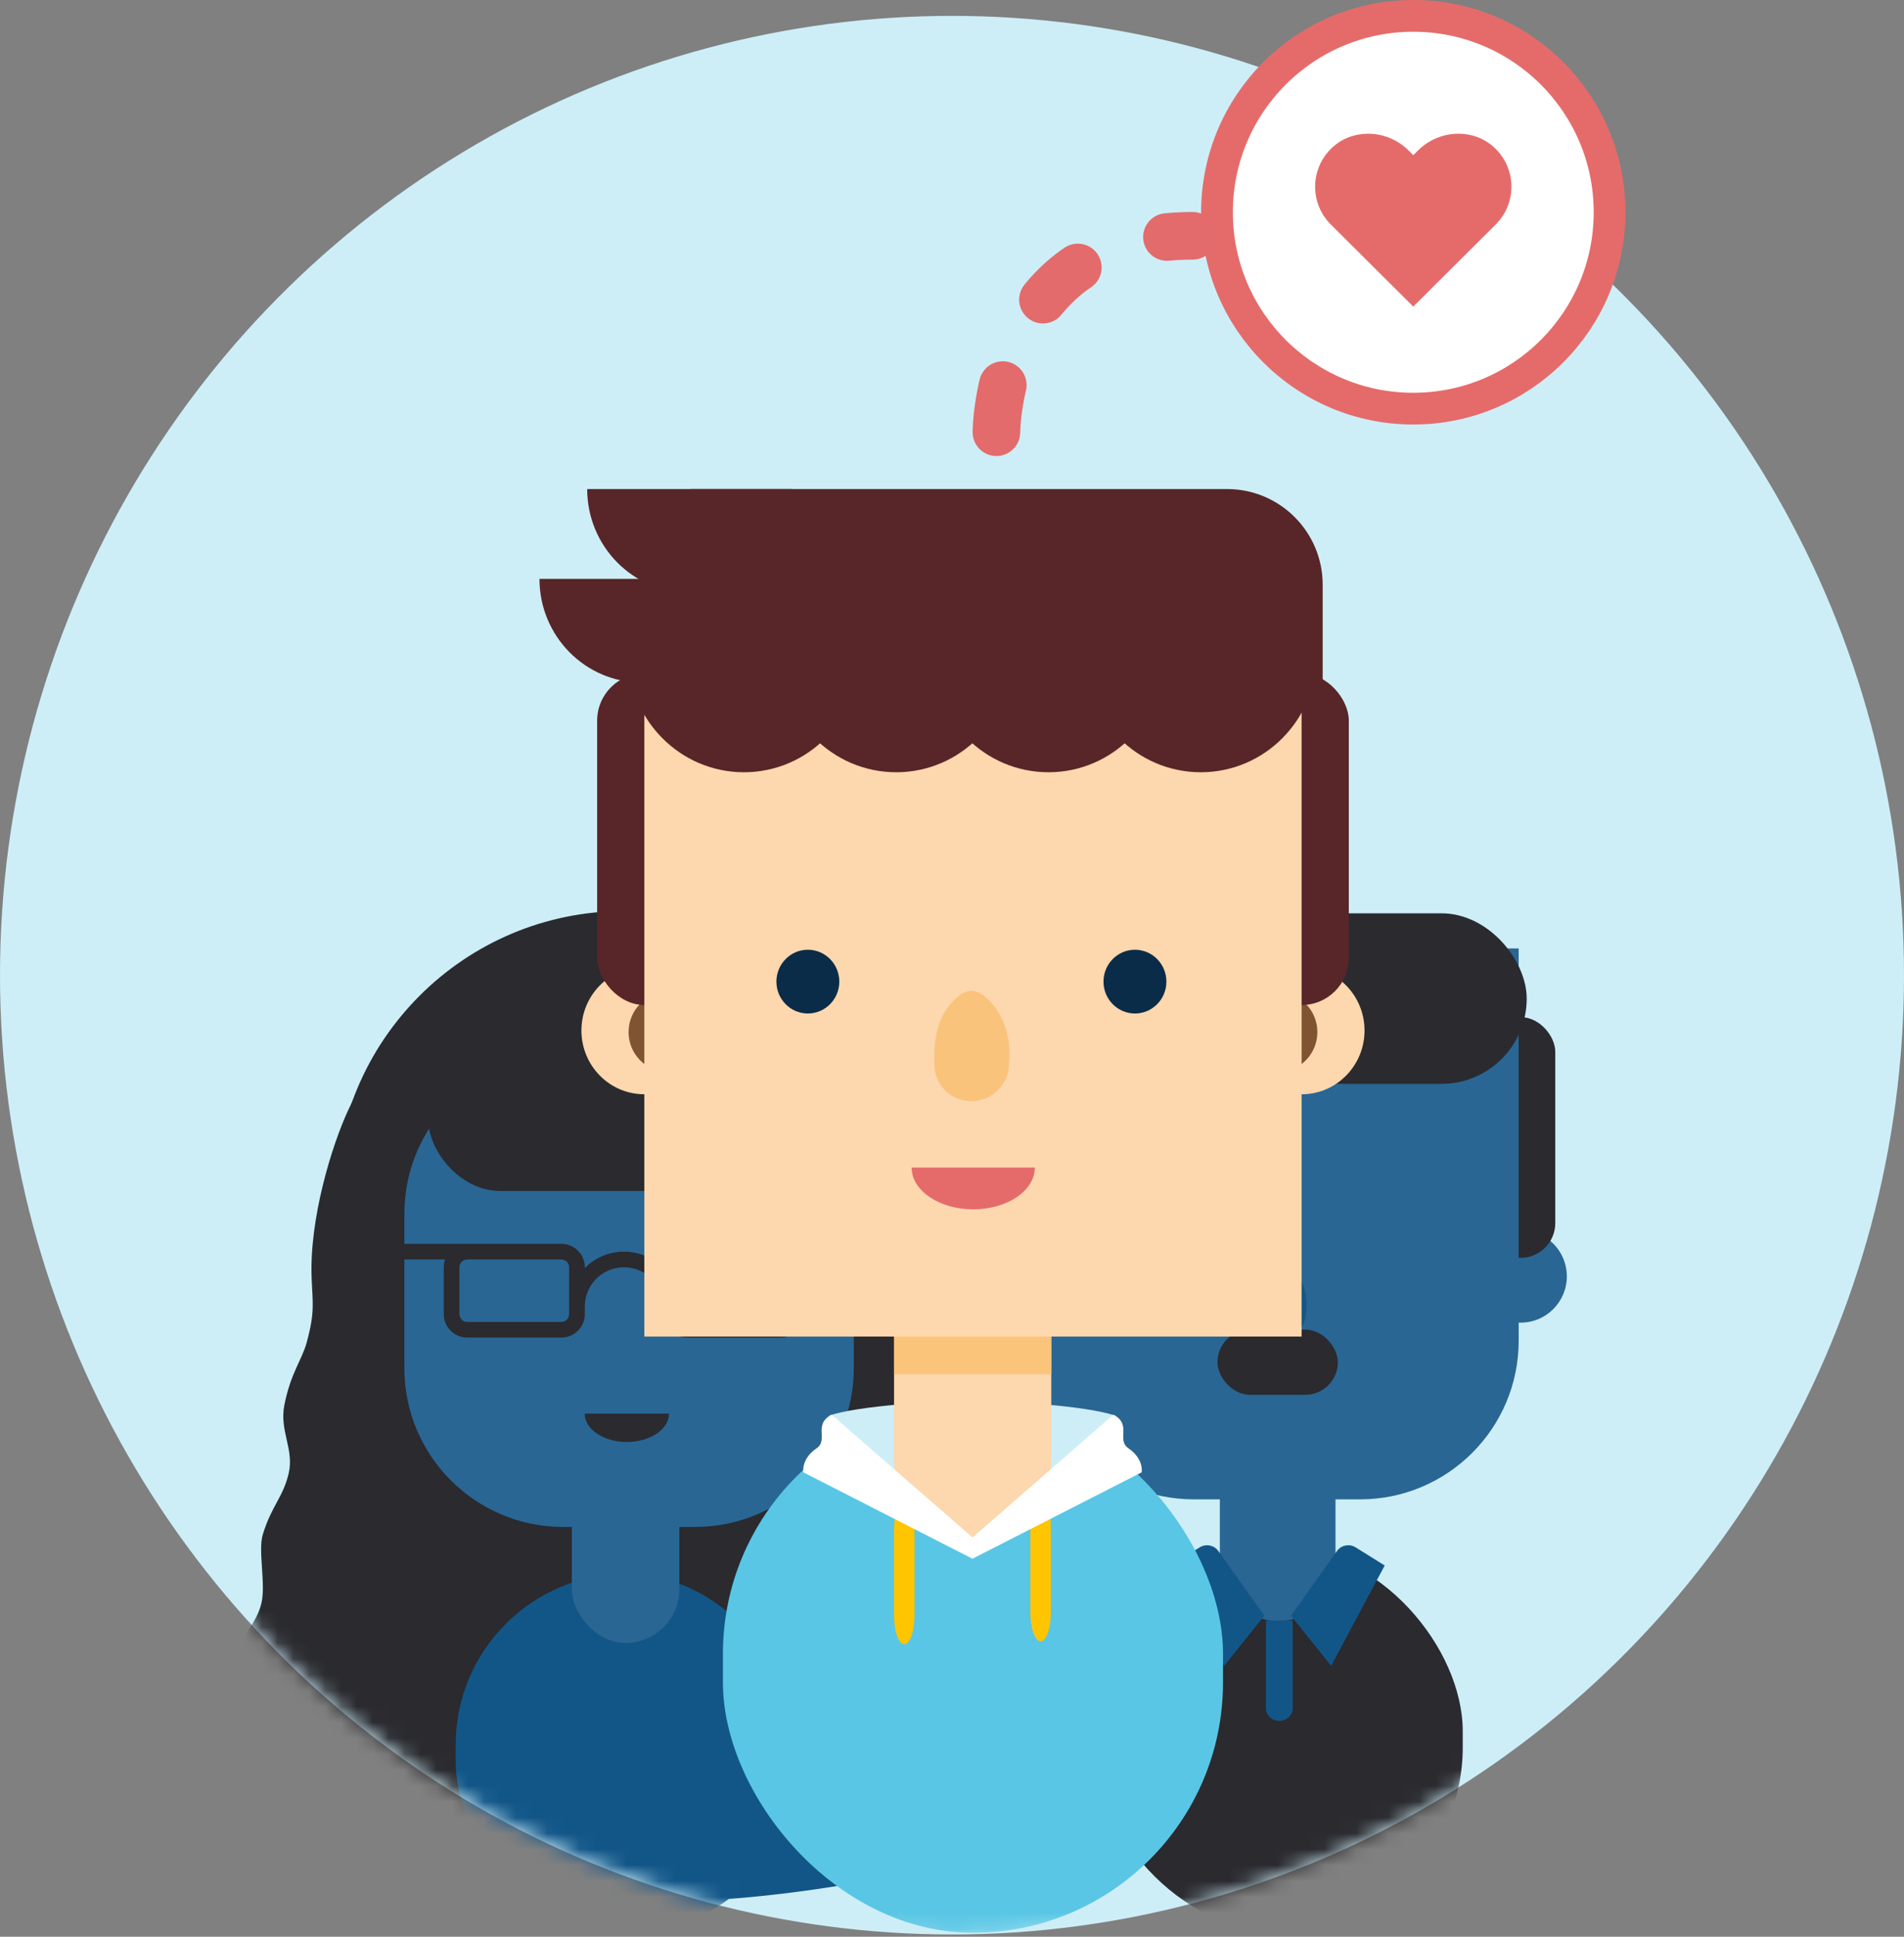 <?xml version="1.0" encoding="UTF-8"?>
<svg width="120px" height="122px" viewBox="0 0 120 122" version="1.1" xmlns="http://www.w3.org/2000/svg" xmlns:xlink="http://www.w3.org/1999/xlink">
    <rect x="0" y="0" width="120" height="122" fill="#808080" stroke="none"/>
    <!-- Generator: Sketch 39.1 (31720) - http://www.bohemiancoding.com/sketch -->
    <title>service-ux</title>
    <desc>Created with Sketch.</desc>
    <defs>
        <ellipse id="path-1" cx="60" cy="60.429" rx="60" ry="60.429"></ellipse>
    </defs>
    <g id="首頁" stroke="none" stroke-width="1" fill="none" fill-rule="evenodd">
        <g id="service-ux" transform="translate(0, 1)">
            <mask id="mask-2" fill="white">
                <use xlink:href="#path-1"></use>
            </mask>
            <use id="Mask" fill="#CDEEF7" xlink:href="#path-1"></use>
            <g id="human" mask="url(#mask-2)">
                <g transform="translate(62.4, 56.389)">
                    <rect id="Rectangle-348-Copy-3" fill="#2A2A2F" x="6.608" y="40.073" width="23.181" height="24.206" rx="11.59"></rect>
                    <rect id="Rectangle-342-Copy-16" fill="#296693" x="14.481" y="31.615" width="7.29" height="13.124" rx="3.645"></rect>
                    <ellipse id="Oval-38-Copy-9" fill="#CDEEF7" cx="2.964" cy="23.012" rx="2.916" ry="2.916"></ellipse>
                    <ellipse id="Oval-38-Copy-10" fill="#296693" cx="33.434" cy="23.012" rx="2.916" ry="2.916"></ellipse>
                    <rect id="Rectangle-342-Copy-5" fill="#2A2A2F" x="31.247" y="6.68" width="4.374" height="15.165" rx="2.187"></rect>
                    <rect id="Rectangle-342-Copy-6" fill="#125688" x="0.777" y="6.68" width="4.374" height="15.165" rx="2.187"></rect>
                    <path d="M2.845,2.354 L33.315,2.354 L33.315,27.068 C33.315,32.586 28.835,37.059 23.317,37.059 L12.843,37.059 C7.321,37.059 2.845,32.575 2.845,27.068 L2.845,2.354 Z" id="Rectangle-342-Copy-14" fill="#296693"></path>
                    <path d="M17.06,22.731 C17.796,21.747 18.46,21.615 19.295,22.731 C20.129,23.848 19.921,25.235 19.921,25.235 C19.924,26.203 19.133,26.988 18.177,26.988 L18.177,26.988 C17.211,26.988 16.426,26.199 16.468,25.229 C16.468,25.229 16.324,23.715 17.06,22.731 Z" id="Rectangle-342-Copy-15" fill="#125688" opacity="0.9"></path>
                    <rect id="Rectangle-231" fill="#2A2A2F" x="0.948" y="0.143" width="32.873" height="10.742" rx="5.371"></rect>
                    <rect id="Rectangle-231-Copy" fill="#2A2A2F" x="14.332" y="26.366" width="7.586" height="4.107" rx="2.054"></rect>
                    <path d="M14.378,40.303 L17.285,44.386 L14.754,47.547 L11.379,41.226 L13.208,40.084 C13.596,39.842 14.12,39.94 14.378,40.303 L14.378,40.303 Z" id="Shape" fill="#125688"></path>
                    <path d="M21.872,40.303 L18.965,44.386 L21.496,47.547 L24.871,41.226 L23.042,40.084 C22.654,39.842 22.13,39.94 21.872,40.303 L21.872,40.303 Z" id="Shape" fill="#125688"></path>
                    <path d="M18.228,51.011 L18.228,51.011 C17.762,51.011 17.385,50.658 17.385,50.221 L17.385,44.69 L19.072,44.69 L19.072,50.221 C19.072,50.658 18.694,51.011 18.228,51.011 L18.228,51.011 Z" id="Shape" fill="#125688"></path>
                </g>
            </g>
            <g id="human" mask="url(#mask-2)">
                <g transform="translate(12, 56.389)">
                    <path d="M52.581,52.125 C51.563,49.905 52.437,49.358 51.812,47.013 C51.404,45.487 50.494,44.87 50.182,43.59 C49.886,42.375 50.404,40.258 50.092,39.241 C49.529,37.404 48.822,36.918 48.463,35.401 C48.1,33.875 49.051,32.718 48.734,31.099 C48.337,29.07 47.624,28.239 47.331,27.167 C46.788,25.177 46.955,24.68 47.014,23.049 C47.15,19.348 45.769,14.805 44.706,12.501 C43.503,9.893 41.923,8.437 40.047,7.643 L27.327,7.643 L27.327,62.465 C42.262,62.604 54.482,58.024 54.482,58.024 C54.437,54.045 53.763,54.702 52.581,52.125 L52.581,52.125 Z" id="Shape" fill="#125688"></path>
                    <path d="M2.073,52.158 C3.091,49.938 2.216,49.391 2.842,47.046 C3.249,45.52 4.159,44.903 4.471,43.623 C4.768,42.408 4.25,40.291 4.562,39.274 C5.125,37.437 5.832,36.951 6.191,35.434 C6.553,33.908 5.603,32.751 5.92,31.132 C6.317,29.103 7.03,28.272 7.323,27.2 C7.866,25.21 7.699,24.713 7.639,23.082 C7.504,19.381 8.884,14.838 9.948,12.534 C11.151,9.926 12.731,8.47 14.607,7.677 L27.327,7.677 L27.327,62.498 C12.392,62.637 0.172,58.057 0.172,58.057 C0.217,54.078 0.891,54.735 2.073,52.158 L2.073,52.158" id="Shape" fill="#2A2A2F"></path>
                    <rect id="Rectangle-342-Copy-6" fill="#2A2A2F" x="9.109" y="0" width="36.436" height="56.098" rx="18.218"></rect>
                    <rect id="Rectangle-348-Copy-3" fill="#125688" x="16.721" y="41.744" width="21.549" height="22.621" rx="10.775"></rect>
                    <rect id="Rectangle-342-Copy-16" fill="#296693" x="24.04" y="33.84" width="6.776" height="12.264" rx="3.388"></rect>
                    <path d="M13.485,19.071 C13.485,13.546 17.958,9.068 23.492,9.068 L31.805,9.068 C37.331,9.068 41.811,13.551 41.811,19.071 L41.811,28.795 C41.811,34.319 37.338,38.797 31.805,38.797 L23.492,38.797 C17.965,38.797 13.485,34.314 13.485,28.795 L13.485,19.071 Z" id="Rectangle-342-Copy-14" fill="#296693"></path>
                    <rect id="Rectangle-231-Copy" fill="#2A2A2F" x="14.984" y="8.564" width="25.421" height="9.068" rx="4.534"></rect>
                    <path d="M30.161,31.66 C30.161,32.645 28.973,33.444 27.508,33.444 C26.041,33.444 24.853,32.645 24.853,31.66 L30.161,31.66 Z" id="Fill-41-Copy-2" fill="#2A2A2F"></path>
                    <path d="M41.525,20.963 L31.278,20.963 C30.461,20.963 29.796,21.625 29.796,22.439 L29.796,22.492 C29.168,21.853 28.293,21.455 27.327,21.455 C26.36,21.455 25.486,21.853 24.858,22.492 L24.858,22.439 C24.858,21.625 24.193,20.963 23.376,20.963 L13.129,20.963 C12.856,20.963 12.635,21.183 12.635,21.455 C12.635,21.727 12.856,21.947 13.129,21.947 L16.055,21.947 C16,22.101 15.968,22.266 15.968,22.439 L15.968,25.392 C15.968,26.206 16.633,26.868 17.45,26.868 L23.376,26.868 C24.193,26.868 24.858,26.206 24.858,25.392 L24.858,24.9 C24.858,23.543 25.965,22.439 27.327,22.439 C28.688,22.439 29.796,23.543 29.796,24.9 L29.796,25.392 C29.796,26.206 30.461,26.868 31.278,26.868 L37.204,26.868 C38.021,26.868 38.685,26.206 38.685,25.392 L38.685,22.439 C38.685,22.266 38.654,22.101 38.599,21.947 L41.525,21.947 C41.798,21.947 42.019,21.727 42.019,21.455 C42.019,21.183 41.798,20.963 41.525,20.963 L41.525,20.963 Z M23.87,25.392 C23.87,25.663 23.649,25.884 23.376,25.884 L17.45,25.884 C17.178,25.884 16.956,25.663 16.956,25.392 L16.956,22.439 C16.956,22.168 17.178,21.947 17.45,21.947 L23.376,21.947 C23.649,21.947 23.87,22.168 23.87,22.439 L23.87,25.392 L23.87,25.392 Z M37.698,22.439 L37.698,25.392 C37.698,25.663 37.476,25.884 37.204,25.884 L31.278,25.884 C31.005,25.884 30.784,25.663 30.784,25.392 L30.784,22.439 C30.784,22.168 31.005,21.947 31.278,21.947 L37.204,21.947 C37.476,21.947 37.698,22.168 37.698,22.439 L37.698,22.439 Z" id="glasses" fill="#2A2A2F"></path>
                </g>
            </g>
            <g id="human" mask="url(#mask-2)">
                <g transform="translate(34, 29.806)">
                    <rect id="Rectangle-348-Copy-3" fill="#59C6E5" x="11.563" y="57.605" width="31.517" height="33.338" rx="15.758"></rect>
                    <path d="M27.267,57.438 C24.8,57.455 20.161,57.743 18.282,58.355 L27.267,66.844 L36.253,58.355 C34.374,57.743 29.735,57.455 27.267,57.438 L27.267,57.438 Z" id="Shape" fill="#CDEEF7"></path>
                    <rect id="Rectangle-342-Copy-16" fill="#FDD7AD" x="22.347" y="46.815" width="9.911" height="19.313" rx="4.955"></rect>
                    <polygon id="Fill-4" fill="#FAC47B" points="22.347 55.753 32.259 55.753 32.259 53.087 22.347 53.087"></polygon>
                    <ellipse id="Oval-38-Copy-9" fill="#FDD7AD" cx="6.608" cy="34.108" rx="3.964" ry="4.017"></ellipse>
                    <ellipse id="Oval-38-Copy-10" fill="#FDD7AD" cx="48.036" cy="34.108" rx="3.964" ry="4.017"></ellipse>
                    <ellipse id="Oval-38-Copy-11" fill="#805333" cx="46.549" cy="34.208" rx="2.478" ry="2.51"></ellipse>
                    <ellipse id="Oval-38-Copy-12" fill="#805333" cx="8.094" cy="34.208" rx="2.478" ry="2.51"></ellipse>
                    <rect id="Rectangle-342-Copy-5" fill="#582628" x="45.062" y="11.615" width="5.947" height="20.887" rx="2.973"></rect>
                    <rect id="Rectangle-342-Copy-6" fill="#582628" x="3.635" y="11.615" width="5.947" height="20.887" rx="2.973"></rect>
                    <rect id="Rectangle-342-Copy-14" fill="#FDD7AD" x="6.608" y="5.59" width="41.428" height="47.798"></rect>
                    <path d="M6.446,0 L43.338,0 C46.665,0 49.362,2.704 49.362,6.025 L49.362,12.05 L6.446,12.05 L6.446,0 Z M6.446,0 L9.512,0 L9.512,6.025 L6.446,6.025 L6.446,0 Z" id="Combined-Shape-Copy" fill="#582628"></path>
                    <path d="M25.704,32.697 C26.704,31.341 27.607,31.159 28.742,32.697 C29.877,34.235 29.595,36.175 29.595,36.175 C29.599,37.492 28.522,38.56 27.209,38.56 L27.237,38.56 C25.915,38.56 24.841,37.497 24.896,36.167 C24.896,36.167 24.703,34.053 25.704,32.697 Z" id="Rectangle-342-Copy-15" fill="#FAC176" opacity="0.9"></path>
                    <path d="M39.512,31.029 C39.512,32.137 38.624,33.037 37.53,33.037 C36.436,33.037 35.548,32.137 35.548,31.029 C35.548,29.92 36.436,29.02 37.53,29.02 C38.624,29.02 39.512,29.92 39.512,31.029" id="Fill-49-Copy-4" fill="#0B2C48"></path>
                    <path d="M18.897,31.029 C18.897,32.137 18.009,33.037 16.915,33.037 C15.821,33.037 14.933,32.137 14.933,31.029 C14.933,29.92 15.821,29.02 16.915,29.02 C18.009,29.02 18.897,29.92 18.897,31.029" id="Fill-49-Copy-5" fill="#0B2C48"></path>
                    <path d="M31.22,42.744 C31.22,44.196 29.481,45.373 27.339,45.373 C25.194,45.373 23.456,44.196 23.456,42.744 L31.22,42.744 Z" id="Fill-41-Copy-2" fill="#E56B6B"></path>
                    <path d="M6.446,12.188 C10.006,12.188 12.893,9.264 12.893,5.657 C12.893,5.657 0,5.657 0,5.657 C0,9.264 2.886,12.188 6.446,12.188 Z" id="Oval-50-Copy-2" fill="#582628"></path>
                    <path d="M12.887,17.84 C16.919,17.84 20.188,14.528 20.188,10.443 C20.188,10.443 5.587,10.443 5.587,10.443 C5.587,14.528 8.855,17.84 12.887,17.84 Z" id="Oval-50-Copy-2" fill="#582628"></path>
                    <path d="M22.485,17.84 C26.517,17.84 29.785,14.528 29.785,10.443 C29.785,10.443 15.185,10.443 15.185,10.443 C15.185,14.528 18.453,17.84 22.485,17.84 Z" id="Oval-50-Copy-2" fill="#582628"></path>
                    <path d="M32.083,17.84 C36.115,17.84 39.383,14.528 39.383,10.443 C39.383,10.443 24.782,10.443 24.782,10.443 C24.782,14.528 28.051,17.84 32.083,17.84 Z" id="Oval-50-Copy-2" fill="#582628"></path>
                    <path d="M41.681,17.84 C45.712,17.84 48.981,14.528 48.981,10.443 C48.981,10.443 34.38,10.443 34.38,10.443 C34.38,14.528 37.649,17.84 41.681,17.84 Z" id="Oval-50-Copy-2" fill="#582628"></path>
                    <path d="M9.455,6.531 C13.015,6.531 15.901,3.607 15.901,-7.25116065e-17 C15.901,1.31468812e-08 3.008,-7.25116065e-17 3.008,-7.25116065e-17 C3.008,3.607 5.894,6.531 9.455,6.531 Z" id="Oval-50-Copy-3" fill="#582628"></path>
                    <path d="M22.992,72.773 L22.992,72.773 C22.637,72.773 22.347,71.958 22.347,70.962 L22.347,65.531 C22.347,64.535 22.637,63.72 22.992,63.72 L22.992,63.72 C23.346,63.72 23.636,64.535 23.636,65.531 L23.636,70.962 C23.636,71.958 23.346,72.773 22.992,72.773 L22.992,72.773 Z" id="Shape" fill="#FFC500"></path>
                    <path d="M31.587,72.583 L31.587,72.583 C31.232,72.583 30.942,71.768 30.942,70.772 L30.942,65.341 C30.942,64.345 31.232,63.53 31.587,63.53 L31.587,63.53 C31.941,63.53 32.231,64.345 32.231,65.341 L32.231,70.772 C32.231,71.768 31.941,72.583 31.587,72.583 L31.587,72.583 Z" id="Shape-Copy" fill="#FFC500"></path>
                    <path d="M36.176,58.308 L27.292,66.039 L18.409,58.308 C17.223,58.932 18.242,59.897 17.464,60.427 C16.476,61.099 16.631,61.939 16.631,61.939 L27.288,67.382 L37.954,61.939 C37.954,61.939 38.109,61.099 37.121,60.427 C36.343,59.897 37.361,58.932 36.176,58.308 Z" id="Shape" fill="#FFFFFF"></path>
                </g>
            </g>
            <g id="check" transform="translate(76.701, 0)">
                <g id="Group-3">
                    <ellipse id="Oval-6" stroke="#E56B6B" stroke-width="2" fill="#FFFFFF" cx="12.371" cy="12.371" rx="12.371" ry="12.371"></ellipse>
                    <path d="M9.523,7.423 C8.702,7.423 7.889,7.709 7.253,8.304 C5.855,9.614 5.83,11.805 7.178,13.146 L12.371,18.313 L17.564,13.146 C18.912,11.805 18.887,9.614 17.489,8.304 C16.853,7.709 16.04,7.423 15.22,7.423 C14.296,7.423 13.365,7.785 12.67,8.477 L12.371,8.774 L12.072,8.477 C11.378,7.785 10.446,7.423 9.523,7.423 L9.523,7.423 Z" id="heart" fill="#E56B6B"></path>
                </g>
            </g>
            <path d="M62.8,26.226 C62.8,26.226 62.8,13.854 75.171,13.854" id="Stroke-4" stroke="#E46B6B" stroke-width="3" stroke-linecap="round" stroke-linejoin="bevel" stroke-dasharray="3,6"></path>
        </g>
    </g>
</svg>